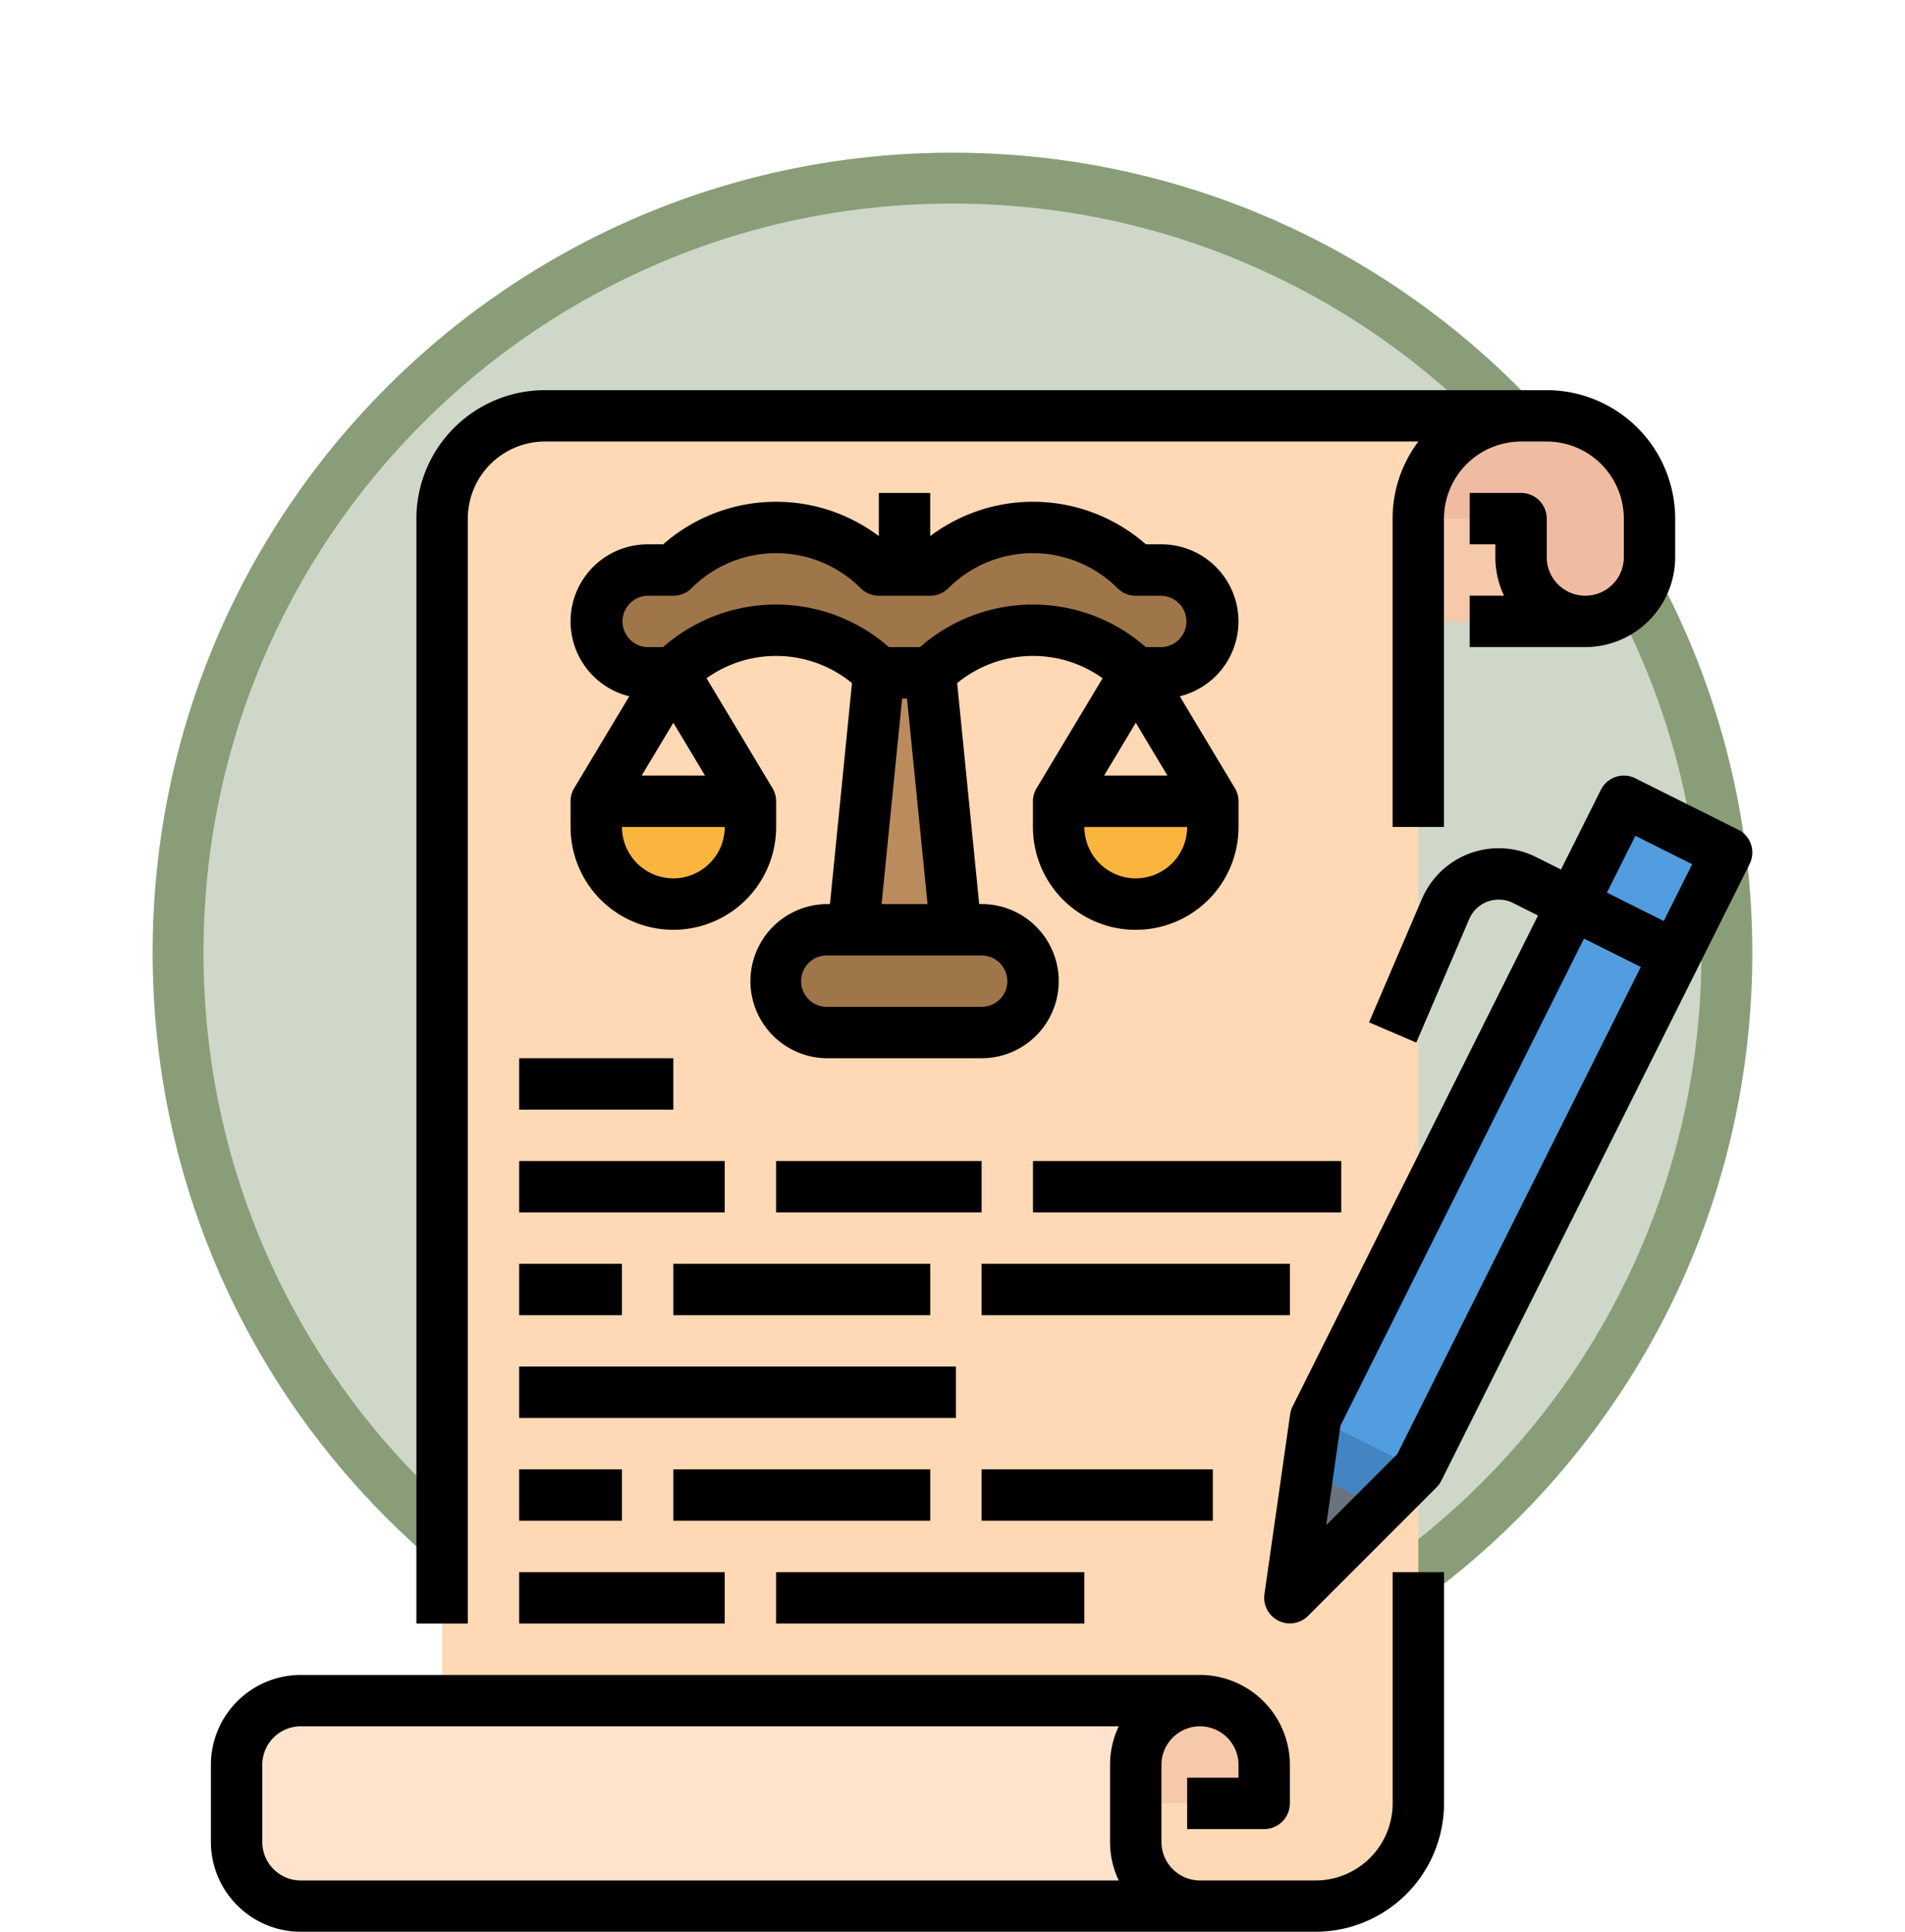 <svg xmlns="http://www.w3.org/2000/svg" xmlns:xlink="http://www.w3.org/1999/xlink" width="112.317" height="113.882" viewBox="0 0 112.317 113.882">
  <defs>
    <filter id="Path_978624" x="0" y="0" width="112.317" height="112.317" filterUnits="userSpaceOnUse">
      <feOffset dy="3" input="SourceAlpha"/>
      <feGaussianBlur stdDeviation="3" result="blur"/>
      <feFlood flood-opacity="0.161"/>
      <feComposite operator="in" in2="blur"/>
      <feComposite in="SourceGraphic"/>
    </filter>
  </defs>
  <g id="Group_1222193" data-name="Group 1222193" transform="translate(-156.842 -3706)">
    <g id="Group_1222072" data-name="Group 1222072">
      <g id="Group_1220636" data-name="Group 1220636" transform="translate(-3.123 2808.658)">
        <g id="Group_1215987" data-name="Group 1215987" transform="translate(0 -793.5)">
          <g id="Group_1210476" data-name="Group 1210476" transform="translate(0 -2223.158)">
            <g id="Group_1210475" data-name="Group 1210475" transform="translate(167.192 3920)">
              <g id="Group_1209741" data-name="Group 1209741" transform="translate(1.772)">
                <g id="Group_1178144" data-name="Group 1178144" transform="translate(0 0)">
                  <g id="Group_1177896" data-name="Group 1177896">
                    <g id="Group_1176881" data-name="Group 1176881">
                      <g id="Group_1175148" data-name="Group 1175148">
                        <g id="Group_1173798" data-name="Group 1173798">
                          <g id="Group_1171925" data-name="Group 1171925">
                            <g id="Group_1164524" data-name="Group 1164524">
                              <g id="Group_1144123" data-name="Group 1144123">
                                <g transform="matrix(1, 0, 0, 1, -9, -6)" filter="url(#Path_978624)">
                                  <g id="Path_978624-2" data-name="Path 978624" transform="translate(9 6)" fill="#cfd7c8">
                                    <path d="M 47.158 92.817 C 40.994 92.817 35.015 91.61 29.387 89.229 C 23.95 86.93 19.067 83.637 14.873 79.444 C 10.679 75.25 7.387 70.367 5.087 64.93 C 2.707 59.302 1.5 53.323 1.5 47.158 C 1.5 40.994 2.707 35.015 5.087 29.387 C 7.387 23.95 10.679 19.067 14.873 14.873 C 19.067 10.679 23.95 7.387 29.387 5.087 C 35.015 2.707 40.994 1.5 47.158 1.5 C 53.323 1.5 59.302 2.707 64.93 5.087 C 70.367 7.387 75.25 10.679 79.444 14.873 C 83.637 19.067 86.93 23.95 89.229 29.387 C 91.61 35.015 92.817 40.994 92.817 47.158 C 92.817 53.323 91.61 59.302 89.229 64.93 C 86.93 70.367 83.637 75.25 79.444 79.444 C 75.25 83.637 70.367 86.93 64.93 89.229 C 59.302 91.61 53.323 92.817 47.158 92.817 Z" stroke="none"/>
                                    <path d="M 47.158 3 C 41.196 3 35.413 4.167 29.971 6.469 C 24.713 8.693 19.99 11.877 15.934 15.934 C 11.877 19.99 8.693 24.713 6.469 29.971 C 4.167 35.413 3 41.196 3 47.158 C 3 53.121 4.167 58.904 6.469 64.346 C 8.693 69.604 11.877 74.327 15.934 78.383 C 19.99 82.439 24.713 85.624 29.971 87.848 C 35.413 90.15 41.196 91.317 47.158 91.317 C 53.121 91.317 58.904 90.15 64.346 87.848 C 69.604 85.624 74.327 82.439 78.383 78.383 C 82.439 74.327 85.624 69.604 87.848 64.346 C 90.15 58.904 91.317 53.121 91.317 47.158 C 91.317 41.196 90.15 35.413 87.848 29.971 C 85.624 24.713 82.439 19.99 78.383 15.934 C 74.327 11.877 69.604 8.693 64.346 6.469 C 58.904 4.167 53.121 3 47.158 3 M 47.158 0 C 73.203 0 94.317 21.114 94.317 47.158 C 94.317 73.203 73.203 94.317 47.158 94.317 C 21.114 94.317 0 73.203 0 47.158 C 0 21.114 21.114 0 47.158 0 Z" stroke="none" fill="#899e78"/>
                                  </g>
                                </g>
                              </g>
                            </g>
                          </g>
                        </g>
                      </g>
                    </g>
                  </g>
                </g>
              </g>
            </g>
          </g>
        </g>
      </g>
      <g id="Fill_out_line" data-name="Fill out line" transform="translate(153.276 3713)">
        <path id="Path_1173761" data-name="Path 1173761" d="M375.9,36.118a3.787,3.787,0,0,0,3.787-3.787V30.059A6.059,6.059,0,0,0,373.632,24H360V36.118Z" transform="translate(-278.868 -6.485)" fill="#f0bca1"/>
        <path id="Path_1173762" data-name="Path 1173762" d="M139.5,111.852H88V30.059A6.059,6.059,0,0,1,94.059,24h57.558a6.059,6.059,0,0,0-6.059,6.059v75.735A6.059,6.059,0,0,1,139.5,111.852Z" transform="translate(-58.368 -6.485)" fill="#ffd9b5"/>
        <path id="Path_1173763" data-name="Path 1173763" d="M307.787,424a3.787,3.787,0,0,1,3.787,3.787v2.272H304V424Z" transform="translate(-233.471 -330.75)" fill="#f5c9aa"/>
        <path id="Path_1173764" data-name="Path 1173764" d="M77.014,432.331a3.787,3.787,0,0,0,3.787,3.787H27.787A3.787,3.787,0,0,1,24,432.331v-4.544A3.787,3.787,0,0,1,27.787,424H80.8a3.787,3.787,0,0,0-3.787,3.787Z" transform="translate(-6.485 -330.75)" fill="#ffe3cd"/>
        <path id="Path_1173765" data-name="Path 1173765" d="M392,56h6.059v2.272a3.787,3.787,0,0,0,3.787,3.787H392Z" transform="translate(-304.809 -32.427)" fill="#f5c9aa"/>
        <path id="Path_1173766" data-name="Path 1173766" d="M222.059,119.147H216L217.515,104h3.029Z" transform="translate(-162.133 -71.338)" fill="#ba8b5d"/>
        <path id="Path_1173767" data-name="Path 1173767" d="M134.059,145.088A6.066,6.066,0,0,1,128,139.029v-1.515A1.515,1.515,0,0,1,129.515,136H138.6a1.515,1.515,0,0,1,1.515,1.515v1.515A6.066,6.066,0,0,1,134.059,145.088Z" transform="translate(-90.794 -97.28)" fill="#fab53f"/>
        <path id="Path_1173768" data-name="Path 1173768" d="M278.059,145.088A6.066,6.066,0,0,1,272,139.029v-1.515A1.515,1.515,0,0,1,273.515,136H282.6a1.515,1.515,0,0,1,1.515,1.515v1.515A6.066,6.066,0,0,1,278.059,145.088Z" transform="translate(-207.53 -97.28)" fill="#fab53f"/>
        <rect id="Rectangle_421122" data-name="Rectangle 421122" width="15.275" height="5.391" rx="2.696" transform="translate(49.246 48.347)" fill="#9f764a"/>
        <path id="Path_1173769" data-name="Path 1173769" d="M172.353,64.284a3.029,3.029,0,0,0-3.029-3.029h-1.515a8.568,8.568,0,0,0-12.118,0h-3.029a8.568,8.568,0,0,0-12.118,0h-1.515a3.029,3.029,0,0,0,0,6.059h1.515a8.568,8.568,0,0,1,12.118,0h3.029a8.568,8.568,0,0,1,12.118,0h1.515A3.029,3.029,0,0,0,172.353,64.284Z" transform="translate(-97.28 -34.652)" fill="#9f764a"/>
        <path id="Path_1173770" data-name="Path 1173770" d="M377.75,147.029l-2.352,4.7-1.356,2.711-14.469,28.938L352,190.956l1.062-7.441.453-3.162,14.469-28.94,1.356-2.709,2.352-4.7Z" transform="translate(-272.383 -103.765)" fill="#529ddf"/>
        <path id="Path_1173771" data-name="Path 1173771" d="M364.121,339.029l-2.259,2.259-4.253-2.126.452-3.162Z" transform="translate(-276.931 -259.412)" fill="#4384c3"/>
        <path id="Path_1173772" data-name="Path 1173772" d="M357.315,354.826,352,360.141l1.062-7.441Z" transform="translate(-272.383 -272.95)" fill="#68737f"/>
        <path id="Path_1173773" data-name="Path 1173773" d="M371.941,139.188l-6.059-3.029a1.515,1.515,0,0,0-2.032.677l-2.352,4.7-1.471-.736a4.923,4.923,0,0,0-6.726,2.464l-3.12,7.281,2.785,1.193,3.12-7.281a1.893,1.893,0,0,1,2.587-.948l1.471.736-14.47,28.939a1.516,1.516,0,0,0-.145.463l-1.515,10.6a1.515,1.515,0,0,0,2.571,1.285l7.573-7.574a1.517,1.517,0,0,0,.284-.394l18.176-36.353a1.515,1.515,0,0,0-.677-2.032ZM351.843,176l-4.187,4.186.837-5.861,14.36-28.719,3.349,1.675Zm15.714-31.429-3.349-1.675,1.675-3.349,3.349,1.675Z" transform="translate(-265.897 -97.278)"/>
        <path id="Path_1173774" data-name="Path 1173774" d="M83.03,23.573a4.549,4.549,0,0,1,4.544-4.544h51.5a7.535,7.535,0,0,0-1.518,4.544V41.75h3.029V23.573a4.549,4.549,0,0,1,4.544-4.544h1.515a4.549,4.549,0,0,1,4.544,4.544v2.272a2.272,2.272,0,0,1-4.544,0V23.573a1.515,1.515,0,0,0-1.515-1.515H142.1v3.029h1.515v.757a5.269,5.269,0,0,0,.512,2.272H142.1v3.029h6.816a5.307,5.307,0,0,0,5.3-5.3V23.573A7.582,7.582,0,0,0,146.647,16H87.574A7.582,7.582,0,0,0,80,23.573V88.705H83.03Z" transform="translate(-51.883)"/>
        <path id="Path_1173775" data-name="Path 1173775" d="M85.676,397.632a4.549,4.549,0,0,1-4.544,4.544H74.316a2.275,2.275,0,0,1-2.272-2.272V395.36a2.272,2.272,0,0,1,4.544,0v.757H73.558v3.029H78.1a1.515,1.515,0,0,0,1.515-1.515V395.36a5.307,5.307,0,0,0-5.3-5.3H21.3a5.307,5.307,0,0,0-5.3,5.3V399.9a5.307,5.307,0,0,0,5.3,5.3H81.132a7.582,7.582,0,0,0,7.573-7.573V384H85.676Zm-16.15,4.544H21.3a2.275,2.275,0,0,1-2.272-2.272V395.36a2.275,2.275,0,0,1,2.272-2.272H69.526a5.269,5.269,0,0,0-.512,2.272V399.9A5.27,5.27,0,0,0,69.526,402.176Z" transform="translate(0 -298.324)"/>
        <path id="Path_1173776" data-name="Path 1173776" d="M128,67.691a6.059,6.059,0,1,0,12.118,0V66.176a1.506,1.506,0,0,0-.217-.779h0l-3.885-6.475a7.054,7.054,0,0,1,8.576.287l-1.3,13.026h-.144a4.544,4.544,0,1,0,0,9.088h9.088a4.544,4.544,0,0,0,0-9.088h-.144l-1.3-13.026a7.054,7.054,0,0,1,8.576-.287L155.479,65.4h0a1.505,1.505,0,0,0-.217.779v1.515a6.059,6.059,0,1,0,12.118,0V66.176a1.506,1.506,0,0,0-.217-.779h0l-3.246-5.411a4.544,4.544,0,0,0-1.082-8.957h-.916a10.084,10.084,0,0,0-12.716-.486V48h-3.029v2.543a10.084,10.084,0,0,0-12.716.486h-.916a4.544,4.544,0,0,0-1.082,8.957L128.214,65.4h0a1.506,1.506,0,0,0-.217.779Zm6.059,3.029a3.033,3.033,0,0,1-3.029-3.029h6.059A3.033,3.033,0,0,1,134.057,70.72Zm1.869-6.059h-3.738l1.869-3.115Zm17.822,12.118a1.516,1.516,0,0,1-1.515,1.515h-9.088a1.515,1.515,0,1,1,0-3.029h9.088A1.516,1.516,0,0,1,153.748,76.779Zm-7.415-4.544,1.212-12.118h.288l1.212,12.118Zm16.857-7.573h-3.738l1.869-3.115Zm-1.869,6.059a3.033,3.033,0,0,1-3.029-3.029h6.059A3.033,3.033,0,0,1,161.322,70.72ZM132.543,54.059h1.515a1.515,1.515,0,0,0,1.071-.444,7.054,7.054,0,0,1,9.975,0,1.515,1.515,0,0,0,1.071.444H149.2a1.515,1.515,0,0,0,1.071-.444,7.054,7.054,0,0,1,9.975,0,1.515,1.515,0,0,0,1.071.444h1.515a1.515,1.515,0,0,1,0,3.029h-.916a10.085,10.085,0,0,0-13.315,0h-1.832a10.085,10.085,0,0,0-13.315,0h-.916a1.515,1.515,0,0,1,0-3.029Z" transform="translate(-90.793 -25.941)"/>
        <path id="Path_1173777" data-name="Path 1173777" d="M112,224h9.088v3.029H112Z" transform="translate(-77.824 -168.618)"/>
        <path id="Path_1173778" data-name="Path 1173778" d="M112,256h12.118v3.029H112Z" transform="translate(-77.824 -194.559)"/>
        <path id="Path_1173779" data-name="Path 1173779" d="M192,256h12.118v3.029H192Z" transform="translate(-142.677 -194.559)"/>
        <path id="Path_1173780" data-name="Path 1173780" d="M272,256h18.176v3.029H272Z" transform="translate(-207.53 -194.559)"/>
        <path id="Path_1173781" data-name="Path 1173781" d="M112,384h12.118v3.029H112Z" transform="translate(-77.824 -298.324)"/>
        <path id="Path_1173782" data-name="Path 1173782" d="M192,384h18.176v3.029H192Z" transform="translate(-142.677 -298.324)"/>
        <path id="Path_1173783" data-name="Path 1173783" d="M112,288h6.059v3.029H112Z" transform="translate(-77.824 -220.5)"/>
        <path id="Path_1173784" data-name="Path 1173784" d="M160,288h15.147v3.029H160Z" transform="translate(-116.735 -220.5)"/>
        <path id="Path_1173785" data-name="Path 1173785" d="M256,288h18.176v3.029H256Z" transform="translate(-194.559 -220.5)"/>
        <path id="Path_1173786" data-name="Path 1173786" d="M112,352h6.059v3.029H112Z" transform="translate(-77.824 -272.383)"/>
        <path id="Path_1173787" data-name="Path 1173787" d="M160,352h15.147v3.029H160Z" transform="translate(-116.735 -272.383)"/>
        <path id="Path_1173788" data-name="Path 1173788" d="M256,352h13.632v3.029H256Z" transform="translate(-194.559 -272.383)"/>
        <path id="Path_1173789" data-name="Path 1173789" d="M112,320h25.75v3.029H112Z" transform="translate(-77.824 -246.442)"/>
      </g>
    </g>
  </g>
</svg>
